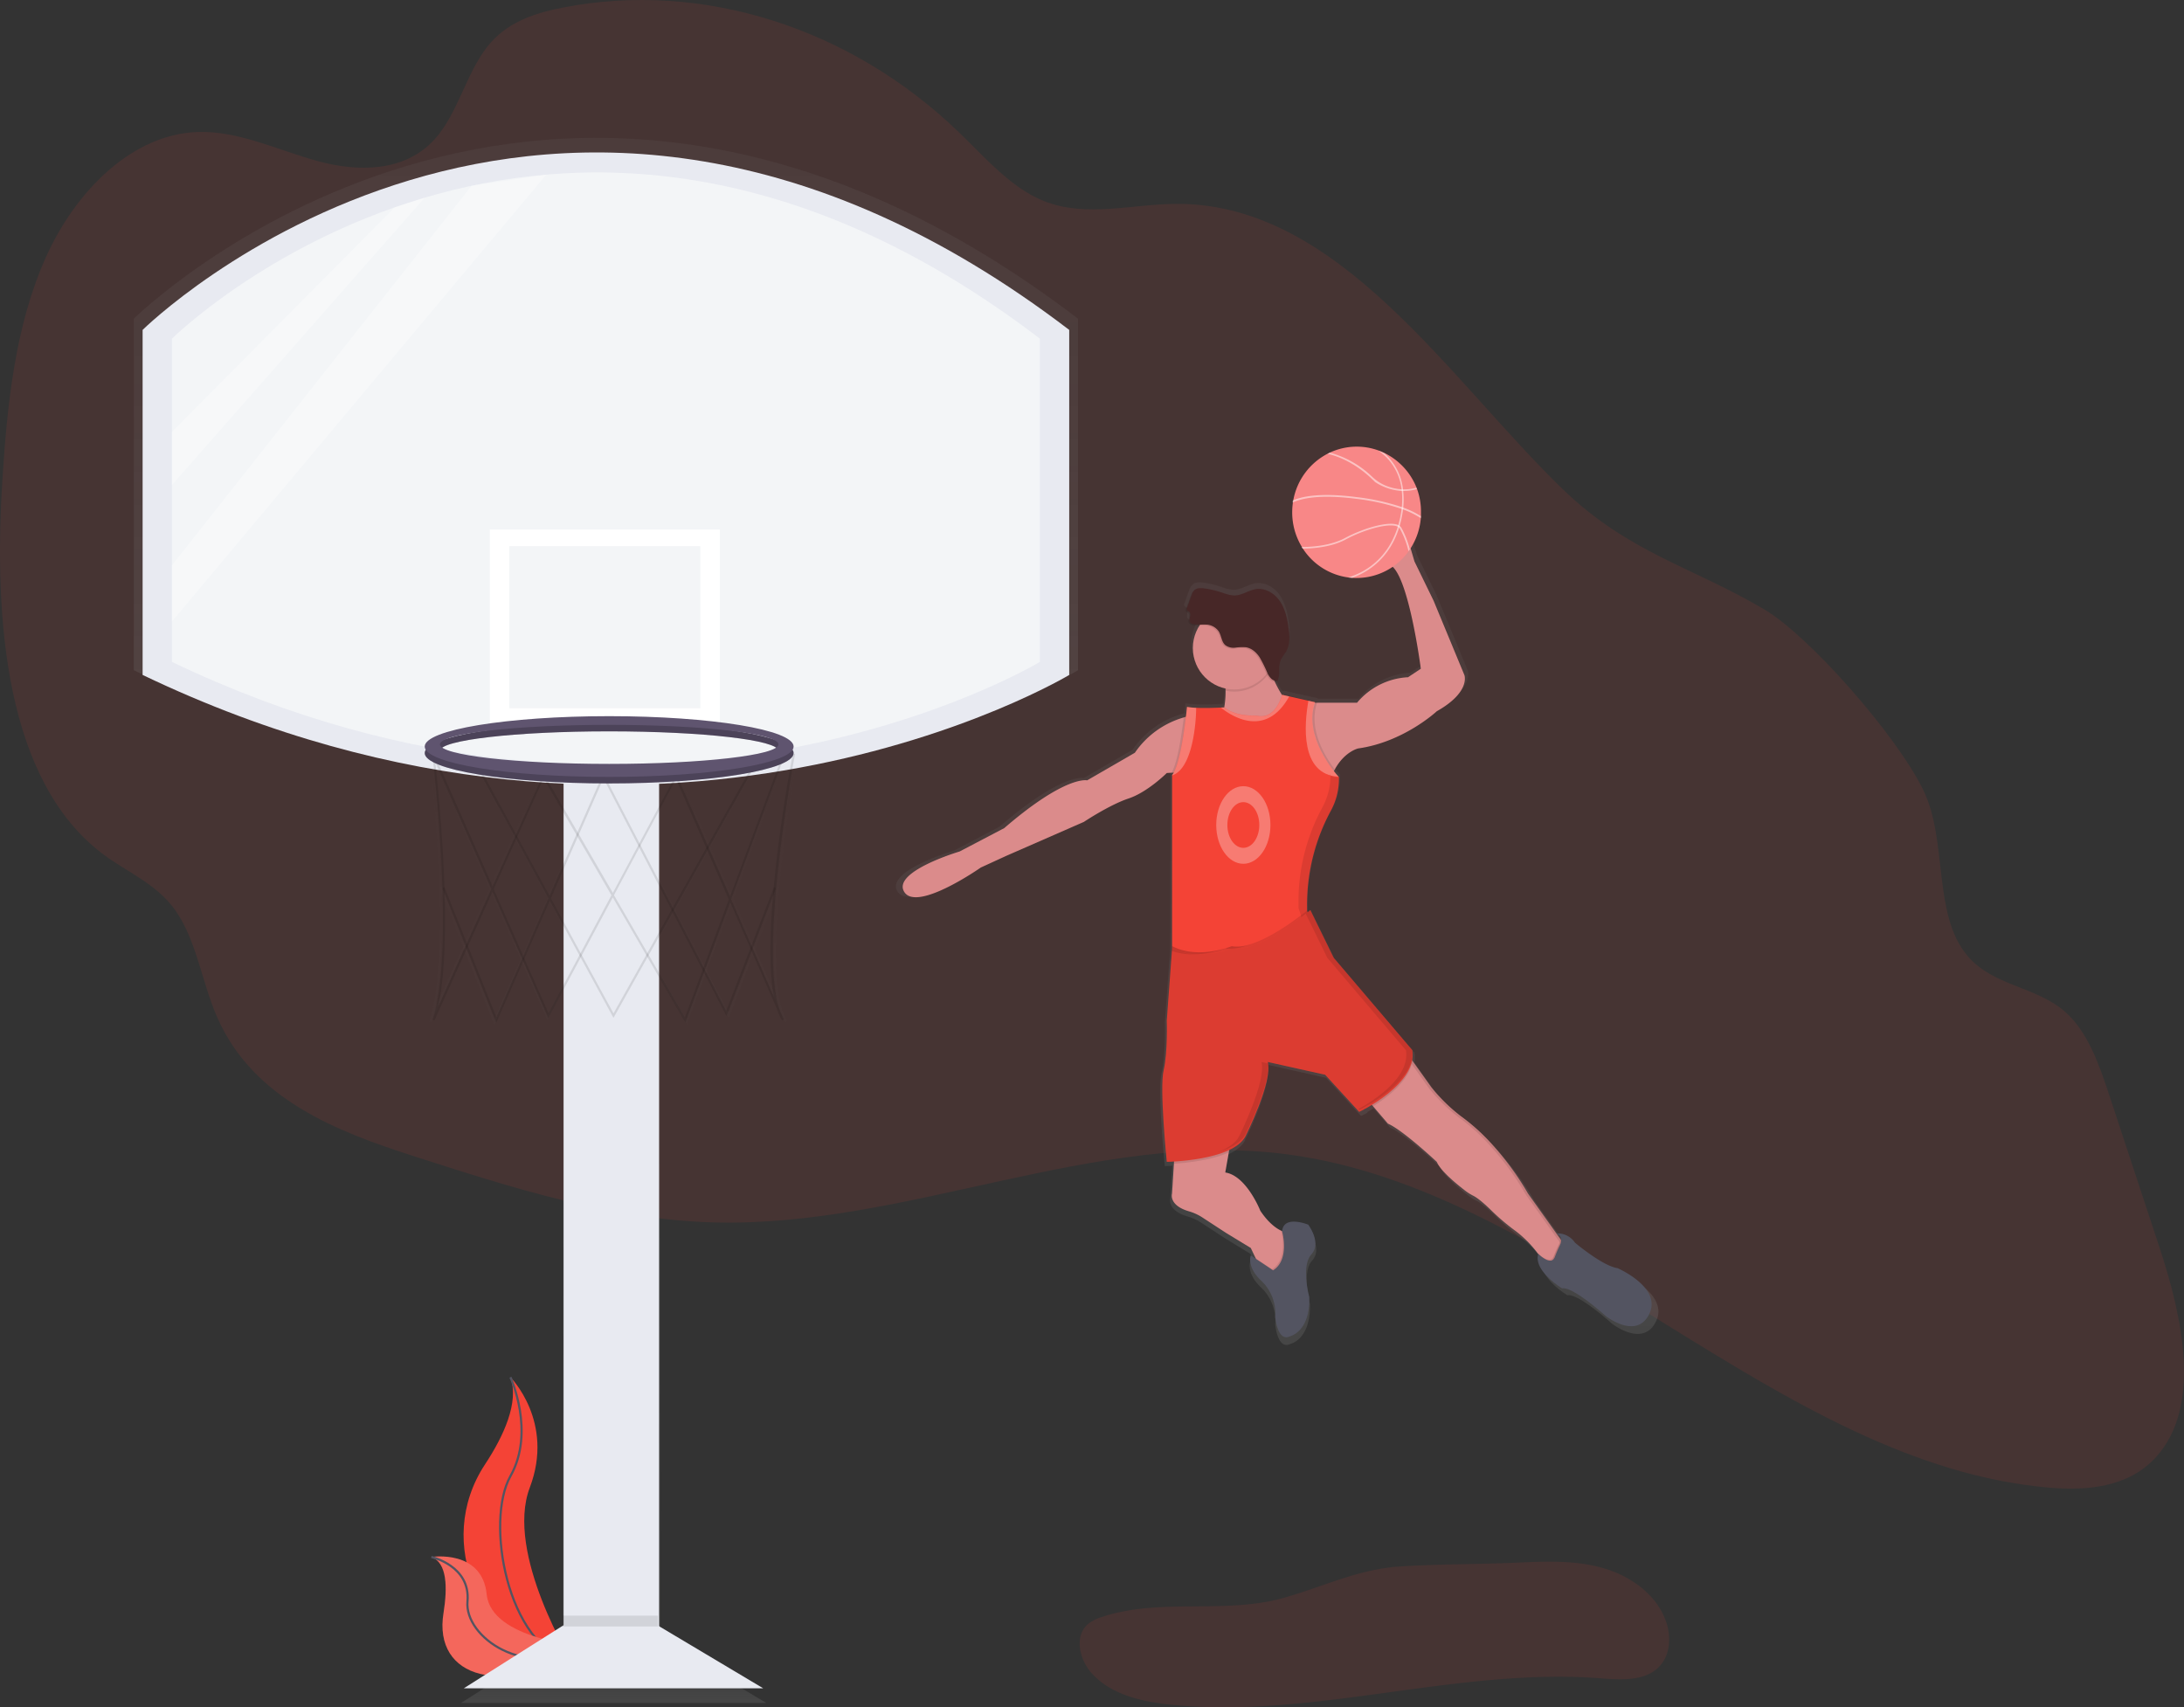 <svg xmlns="http://www.w3.org/2000/svg" xmlns:xlink="http://www.w3.org/1999/xlink" width="1006.443" height="786.764" viewBox="0 0 1006.443 786.764">
  <rect x="0" y="0" width="1006.443" height="786.764" fill="#333333" stroke="none"/>
  <defs>
    <linearGradient id="linear-gradient" x1="0.5" y1="1" x2="0.5" gradientUnits="objectBoundingBox">
      <stop offset="0" stop-color="gray" stop-opacity="0.251"/>
      <stop offset="0.54" stop-color="gray" stop-opacity="0.122"/>
      <stop offset="1" stop-color="gray" stop-opacity="0.102"/>
    </linearGradient>
    <linearGradient id="linear-gradient-3" x1="0.5" y1="1" x2="0.5" y2="0" xlink:href="#linear-gradient"/>
    <linearGradient id="linear-gradient-6" x1="0.5" y1="1" x2="0.5" y2="0" xlink:href="#linear-gradient"/>
    <linearGradient id="linear-gradient-7" x1="0.5" y1="1" x2="0.5" y2="0" xlink:href="#linear-gradient"/>
    <linearGradient id="linear-gradient-8" x1="0.5" y1="1" x2="0.5" y2="0" xlink:href="#linear-gradient"/>
    <linearGradient id="linear-gradient-10" x1="0.5" y1="1" x2="0.5" y2="0" xlink:href="#linear-gradient"/>
    <linearGradient id="linear-gradient-13" x1="0.5" y1="1" x2="0.5" y2="0" xlink:href="#linear-gradient"/>
  </defs>
  <g id="undraw_basketball_agx4_1_" data-name="undraw_basketball_agx4 (1)" transform="translate(0 -0.011)">
    <path id="Path_1081" data-name="Path 1081" d="M332,691.27s20.48,20.48,8.92,50.87,19.82,80.94,19.82,80.94l-1-.16c-42.07-7.42-63-55.54-39.58-91.28C328.94,718.36,336.07,702.77,332,691.27Z" transform="translate(-96.78 -56.6)" fill="#f44336"/>
    <path id="Path_1082" data-name="Path 1082" d="M332,691.27s11.56,25.11,0,45.59-2,78,28.74,86.22" transform="translate(-96.78 -56.6)" fill="none" stroke="#535461" stroke-miterlimit="10" stroke-width="1"/>
    <path id="Path_1083" data-name="Path 1083" d="M295.56,774.12s23.37-3.72,25.5,17.22S366,815.19,366,815.19l-.8.53c-35.35,23.21-69.14,14.78-64-16C303,788.24,302.89,776.73,295.56,774.12Z" transform="translate(-96.78 -56.6)" fill="#f44336"/>
    <path id="Path_1084" data-name="Path 1084" d="M295.56,774.12s23.37-3.72,25.5,17.22S366,815.19,366,815.19l-.8.53c-35.35,23.21-69.14,14.78-64-16C303,788.24,302.89,776.73,295.56,774.12Z" transform="translate(-96.78 -56.6)" fill="#f5f5f5" opacity="0.2"/>
    <path id="Path_1085" data-name="Path 1085" d="M295.56,774.12s18.14,4,16.65,20.48,26.94,36.27,53.79,20.6" transform="translate(-96.78 -56.6)" fill="none" stroke="#535461" stroke-miterlimit="10" stroke-width="1"/>
    <path id="Path_1086" data-name="Path 1086" d="M983.07,420.67c11.44,23.49,4.16,57.19,20.36,76.39,11.88,14.08,31.6,14,45.07,25.88,10.48,9.27,15.7,24.44,20.45,38.84l23.08,70c10.51,31.88,19.49,72.92-1.68,96.29-12.69,14-31.86,15.59-49.19,14.1C915.73,731.38,814.84,604.88,689.84,588.55,601.49,577,514.2,622.44,425.34,619.93c-47-1.33-92.89-16-138.24-30.64-34.88-11.23-73.59-26-90.22-63.86-7.43-16.92-9.74-37.36-20.78-51.27-8.46-10.67-20.69-15.72-31.2-23.45C99.12,417,93.87,341.6,97.86,278.11c2.21-35.22,5.95-71.28,19.88-102.54s40.14-57.11,70.06-58.13c18.92-.65,37,8.37,55.41,13.41s40,5.19,53.82-10c11.34-12.47,14.9-32.5,26.24-45,8.83-9.71,21.15-13.48,33.06-15.79,64.05-12.42,132.28,9.14,182.51,57.66,12.21,11.79,23.84,25.39,38.76,31.44,19.87,8.05,41.59,1.23,62.6,1.4,74.12.6,124.39,80.82,176.63,131.39,30.54,29.57,60.08,35.94,93.22,55.64C930.56,349.79,970.7,395.28,983.07,420.67Z" transform="translate(-96.78 -56.6)" fill="#f44336" opacity="0.1"/>
    <rect id="Rectangle_144" data-name="Rectangle 144" width="44.84" height="409.64" transform="translate(259.35 356.78)" fill="url(#linear-gradient)"/>
    <path id="Path_1087" data-name="Path 1087" d="M353.1,784.76H212.47l49.94-31.59h37.7Z" fill="url(#linear-gradient)"/>
    <path id="Path_1088" data-name="Path 1088" d="M158.44,203.47S348,16,593.56,203.47v162s-192.59,116.17-435.11,0Z" transform="translate(-96.78 -56.6)" fill="url(#linear-gradient-3)"/>
    <path id="Path_1089" data-name="Path 1089" d="M172.2,207.59s177.55-175.64,407.6,0V359.37s-180.41,108.82-407.6,0Z" transform="translate(-96.78 -56.6)" fill="url(#linear-gradient)"/>
    <rect id="Rectangle_145" data-name="Rectangle 145" width="108.01" height="91.71" transform="translate(224.7 240.62)" fill="url(#linear-gradient)"/>
    <rect id="Rectangle_146" data-name="Rectangle 146" width="89.67" height="76.14" transform="translate(233.87 248.4)" fill="url(#linear-gradient-6)"/>
    <g id="Group_108" data-name="Group 108" opacity="0.1">
      <path id="Path_1090" data-name="Path 1090" d="M413.29,528.7,379.22,470,349,526.64l-26.22-59.36L295.5,527.72l-.95-.38c11-32.12.09-123.17,0-124.09l-.42-3.41,28.68,64.93,23.91-53,32.53,56.07L409,412l25.2,57.51,24.46-65.77,6.12-1.22-.14.74c-.18.94-16.89,89-7.39,118.86l2.26,5.16-.9.47a24.73,24.73,0,0,1-2.32-5.29l-22-50.23Zm-33.51-59.79,33.3,57.41,20.61-55.41-24.78-56.55ZM323.3,466,349,524.31l29.58-55.38L346.77,414Zm-27.42-59.56c1.74,15.68,8.51,82.57,1.35,114.85l25-55.29ZM434.8,470.89l20.07,45.8c-6.1-32.6,7-104.11,8.64-112.85l-4.07.81Z" transform="translate(-96.78 -56.6)" fill="url(#linear-gradient-7)"/>
    </g>
    <g id="Group_109" data-name="Group 109" opacity="0.1">
      <path id="Path_1091" data-name="Path 1091" d="M324.52,528.83l-25.28-63.29.95-.38,24.38,61L349,470.41l-32.57-59.84.89-.49,32.19,59.15,24.41-55.68h.3l72.48-6.85L379.56,526.53l-29.93-55Zm25.63-58.47,29.42,54.06,65.31-116.55-70.24,6.64Z" transform="translate(-96.78 -56.6)" fill="url(#linear-gradient-8)"/>
    </g>
    <g id="Group_110" data-name="Group 110" opacity="0.1">
      <path id="Path_1092" data-name="Path 1092" d="M335.84,469.09l-.52-1L275.2,351.92l.91-.47,59.6,115.16,22.4-58.04.95.37Z" fill="url(#linear-gradient)"/>
    </g>
    <path id="Path_1093" data-name="Path 1093" d="M377.53,387.91c-47.84,0-86.61,6.39-86.61,14.27s38.78,14.27,86.61,14.27,86.61-6.39,86.61-14.27S425.36,387.91,377.53,387.91Zm0,22.42c-43.9,0-79.48-4.11-79.48-9.17S333.63,392,377.53,392,457,396.09,457,401.16s-35.58,9.17-79.47,9.17Z" transform="translate(-96.78 -56.6)" fill="url(#linear-gradient-10)"/>
    <g id="Group_111" data-name="Group 111" opacity="0.2">
      <path id="Path_1094" data-name="Path 1094" d="M377.53,387.91c-47.84,0-86.61,6.39-86.61,14.27s38.78,14.27,86.61,14.27,86.61-6.39,86.61-14.27S425.36,387.91,377.53,387.91Zm0,22.42c-43.9,0-79.48-4.11-79.48-9.17S333.63,392,377.53,392,457,396.09,457,401.16s-35.58,9.17-79.47,9.17Z" transform="translate(-96.78 -56.6)" fill="url(#linear-gradient-10)"/>
    </g>
    <path id="Path_1095" data-name="Path 1095" d="M377.53,384.86c-47.84,0-86.61,6.39-86.61,14.27s38.78,14.27,86.61,14.27,86.61-6.39,86.61-14.27S425.36,384.86,377.53,384.86Zm0,22.42c-43.9,0-79.48-4.11-79.48-9.17s35.59-9.17,79.48-9.17S457,393,457,398.1s-35.58,9.17-79.47,9.17Z" transform="translate(-96.78 -56.6)" fill="url(#linear-gradient-10)"/>
    <rect id="Rectangle_147" data-name="Rectangle 147" width="44" height="402" transform="translate(259.72 358.04)" fill="#e8eaf1"/>
    <path id="Path_1096" data-name="Path 1096" d="M351.72,778.04h-138l49-31h37Z" fill="#e8eaf1"/>
    <path id="Path_1097" data-name="Path 1097" d="M162.5,208.64s186-184,427,0v159s-189,114-427,0Z" transform="translate(-96.78 -56.6)" fill="#e8eaf1"/>
    <path id="Path_1098" data-name="Path 1098" d="M176,212.69s174.24-172.37,400,0V361.63s-177,106.79-400,0Z" transform="translate(-96.78 -56.6)" fill="#f3f5f7"/>
    <rect id="Rectangle_148" data-name="Rectangle 148" width="106" height="90" transform="translate(225.72 244.04)" fill="#fff"/>
    <rect id="Rectangle_149" data-name="Rectangle 149" width="88" height="74.72" transform="translate(234.72 251.68)" fill="#f3f5f7"/>
    <path id="Path_1099" data-name="Path 1099" d="M412.6,527.81l-33.44-57.64-29.71,55.61-25.73-58.25L297,526.85l-.93-.37c10.84-31.53.09-120.88,0-121.78l-.41-3.35,28.15,63.72,23.47-52,31.92,55,29.27-54.8,24.73,56.44,24-64.55,6-1.2-.14.73c-.18.93-16.58,87.34-7.25,116.65l2.22,5.06-.89.46a24.271,24.271,0,0,1-2.28-5.19l-21.6-49.3Zm-32.88-58.68,32.68,56.34,20.22-54.37-24.31-55.5Zm-55.44-2.82,25.26,57.2,29-54.35-31.25-53.88Zm-26.91-58.45c1.71,15.38,8.35,81,1.32,112.71l24.49-54.26ZM433.7,471.07,453.39,516c-6-32,6.86-102.17,8.48-110.74l-4,.8Z" transform="translate(-96.78 -56.6)" opacity="0.1"/>
    <path id="Path_1100" data-name="Path 1100" d="M325.48,527.94l-24.81-62.11.93-.37,23.93,59.89,24-54.74-32-58.72.88-.48,31.59,58,24-54.64h.29l71.13-6.72L379.49,525.68l-29.37-54Zm25.15-57.38,28.87,53.05,64.1-114.38-68.93,6.51Z" transform="translate(-96.78 -56.6)" opacity="0.1"/>
    <path id="Path_1101" data-name="Path 1101" d="M334.79,468.26l-.52-.99-59-114,.89-.46,58.49,113.01,21.99-56.96.93.36Z" opacity="0.1"/>
    <path id="Path_1102" data-name="Path 1102" d="M377.5,389.64c-46.94,0-85,6.27-85,14s38.06,14,85,14,85-6.27,85-14S424.44,389.64,377.5,389.64Zm0,22c-43.08,0-78-4-78-9s34.92-9,78-9,78,4,78,9S420.58,411.64,377.5,411.64Z" transform="translate(-96.78 -56.6)" fill="#5f546f"/>
    <path id="Path_1103" data-name="Path 1103" d="M377.5,389.64c-46.94,0-85,6.27-85,14s38.06,14,85,14,85-6.27,85-14S424.44,389.64,377.5,389.64Zm0,22c-43.08,0-78-4-78-9s34.92-9,78-9,78,4,78,9S420.58,411.64,377.5,411.64Z" transform="translate(-96.78 -56.6)" opacity="0.2"/>
    <path id="Path_1104" data-name="Path 1104" d="M377.5,386.64c-46.94,0-85,6.27-85,14s38.06,14,85,14,85-6.27,85-14S424.44,386.64,377.5,386.64Zm0,22c-43.08,0-78-4-78-9s34.92-9,78-9,78,4,78,9S420.58,408.64,377.5,408.64Z" transform="translate(-96.78 -56.6)" fill="#5f546f"/>
    <path id="Path_1105" data-name="Path 1105" d="M688.17,793c-27.09,7.61-56.94-.17-83.62,8.77a18.561,18.561,0,0,0-6.46,3.3c-6.38,5.57-3.86,16.44,1.84,22.7,9.11,10,23.43,13.12,36.88,14.46C702.51,848.76,768.22,825,834,830c9.78.75,21.18,1.56,27.74-5.73,4.84-5.37,5.17-13.65,2.78-20.47-4.39-12.52-16.52-21.07-29.29-24.66s-26.3-3-39.56-2.41c-18,.82-36.15.59-54.1,1.78C722.38,779.83,706.35,787.93,688.17,793Z" transform="translate(-96.78 -56.6)" fill="#f44336" opacity="0.1"/>
    <path id="Path_1106" data-name="Path 1106" d="M845,644c-7-1-19.94-12-19.94-12a9.86,9.86,0,0,0-8.59-4.37l-12.85-18.07A134.852,134.852,0,0,0,786,585.75q-1.65-1.83-3.41-3.55a95.945,95.945,0,0,0-11.14-9.5,66.313,66.313,0,0,1-7.34-6.36,84.987,84.987,0,0,1-6-6.64l-8.94-12.52-.6-.85a13.69,13.69,0,0,0,.18-3.71,6.444,6.444,0,0,0-.1-.87l-36.9-43.38-11-22.44h0c-.13.11-.57.48-1.26,1l-.2-.57v-2.15a92.53,92.53,0,0,1,11.21-44.48,31.258,31.258,0,0,0,3.79-14.93q0-.63,0-1.26l-.19-.21c-.35-.39-1.15-1.29-2.18-2.62.13-.26.27-.53.4-.78,4.58-8.42,10.95-9.86,10.95-9.86,21.44-3,36.9-17.45,36.9-17.45,16-9,13-17,13-17l-14.46-34.9-9-18.45-2.49-8.48a143.013,143.013,0,0,0-3.45-16.73c-2.13-8.12-12.74-10.43-17.86-3.78-.12.16-.25.33-.37.51a16,16,0,0,0,2.86,21.35c5,4.26,9.35,8.63,9.35,8.63,9,2.49,15,48.86,15,48.86l-6,4a33.35,33.35,0,0,0-23.93,12H704a.9.9,0,0,1,.08-.25l-3.12-.7-9-2-3.33-.75-.05.21-.94-.21v.13a56,56,0,0,1-3.4-6.23,2.71,2.71,0,0,0,.81,0,4.2,4.2,0,0,0,.18-.45h.32c1.39-3,.19-6.75,1.53-9.81a36.41,36.41,0,0,1,2.4-3.73c2-3.45,1.76-7.77,1.17-11.73-.64-4.26-1.62-8.61-4.07-12.16s-6.68-6.15-11-5.59c-3.4.45-6.38,2.78-9.8,3-2.42.14-4.74-.81-7-1.55a44.548,44.548,0,0,0-7.59-1.73c-1.71-.24-3.72-.27-4.87,1l-.1.13a2.928,2.928,0,0,0-.4.37,5.66,5.66,0,0,0-1,1.9l-2.21,6.09a1.4,1.4,0,0,0,0,1.35c.2.25.55.32.82.49,1.75,1.13-.6,3.92.85,5.29.87.82,2.73.91,4.57.9A19.44,19.44,0,0,0,661.08,372v1a40.878,40.878,0,0,1-.62,7.87h0L659,381c-2.43.13-7.34.32-11.63.12a38.744,38.744,0,0,1-4.29-.41s-.17,1.82-.5,4.61l-1,.28a41.68,41.68,0,0,0-22.9,16.54l-22.44,13s-10-2.49-38.89,22.44l-20.94,11S504.42,458,510.4,467.46,546.3,456,546.3,456l12-5.48,36.4-16s12-8,20.94-11,17.95-12,17.95-12l2.25-.12,1-.06a8.446,8.446,0,0,1-.49.78,3.97,3.97,0,0,1-.29.39v80.27l-.16,2.23h.07l-2.4,32.65s.5,15-1.5,23.43,1.5,42.88,1.5,42.88,1.31,0,3.44-.15l-.06,1-.88,14.11s-1.68,5.44,8,8.27a23.381,23.381,0,0,1,6.26,2.87l11.16,7.31,11.47,7,2.32,4.87.11.24L672.95,638s-2,5,4.49,11.47a21.2,21.2,0,0,1,7,17.45s1,12,7,9c0,0,9.47-2,9-18.45,0,0-3.78-13.7.62-19.49q.18-.24.38-.46c5-5.48-1.5-14-1.5-14s-11.55-4.66-12.2,3.08l-.48-.21c-2.08-1-5.81-3.43-9.76-9.35,0,0-6.48-16.45-16.45-17.95l1.67-9.47.19-1.09c3.43-1.62,6.21-3.71,7.61-6.4h0l.06-.12v-.26l.05-.1v-.08l.05-.11.06-.12v-.1l.07-.14.19-.1.07-.15.06-.13.08-.17.07-.14.08-.17.09-.18.07-.14.1-.21.07-.14.43-.93.06-.12.12-.26.09-.19.13-.29.08-.17.15-.34.06-.14.16-.35.08-.17.16-.36.07-.16.17-.38.07-.15.18-.4.06-.15.18-.42.06-.14.2-.45v-.08c3.19-7.42,7.2-18.09,7-24.41a14.557,14.557,0,0,0,0-1.51h-.12v-.1a2.021,2.021,0,0,0-.14-.6l26.92,6,16,17.45h.36l.1-.05h.09l.13-.06.1-.05.14-.07.12-.06.17-.09.11-.06.19-.1.12-.07.2-.1.14-.08.22-.12.14-.07.23-.13.16-.09.25-.14L727,569l.28-.16.15-.08.29-.16.17-.1.3-.17.16-.1.32-.19.17-.1.33-.2.16-.1.35-.21h.06l.56.65,7,8.12c7,3,22.94,17.95,22.94,17.95,1.84,4.41,9.63,10.71,13.61,13.73a24.856,24.856,0,0,0,3.61,2.22c2.18,1.13,5.25,3.82,8.06,6.54a102.678,102.678,0,0,0,11.77,10,52.466,52.466,0,0,1,10.19,10.28h0l.34.44c-2.38,8,11.24,16.13,11.24,16.13,5-1,20.44,13,20.44,13s14.46,11.47,20.44-1S845,644,845,644Zm-26.42-13.36-2-2.83h0a3.46,3.46,0,0,1,1.97,2.8Z" transform="translate(-96.78 -56.6)" fill="url(#linear-gradient-13)"/>
    <path id="Path_1107" data-name="Path 1107" d="M694.23,385.85s-50.45,29.39-39.67,12.73a41.91,41.91,0,0,0,7-23.7,30.831,30.831,0,0,0-1.1-8.14l21.06-9.8a20.3,20.3,0,0,0,.76,8.59C685.23,375.95,694.23,385.85,694.23,385.85Z" transform="translate(-96.78 -56.6)" fill="#db8b8b"/>
    <path id="Path_1108" data-name="Path 1108" d="M682.25,365.54a19.12,19.12,0,0,1-20.72,9.35,30.831,30.831,0,0,0-1.1-8.14l21.06-9.8A20.3,20.3,0,0,0,682.25,365.54Z" transform="translate(-96.78 -56.6)" opacity="0.1"/>
    <circle id="Ellipse_117" data-name="Ellipse 117" cx="19.1" cy="19.1" r="19.1" transform="translate(549.7 279.54)" fill="#db8b8b"/>
    <path id="Path_1109" data-name="Path 1109" d="M653.37,345.08a7.33,7.33,0,0,1,4.55,3c1.26,2,1.23,4.74,3,6.3a6.34,6.34,0,0,0,4.65,1.18,22.419,22.419,0,0,1,4.91-.17c2.65.43,4.82,2.39,6.29,4.63a63.812,63.812,0,0,1,3.56,7.2,8.5,8.5,0,0,0,1.78,2.63,3.41,3.41,0,0,0,2.93.94c1.37-3,.19-6.64,1.5-9.63a35.768,35.768,0,0,1,2.35-3.66c2-3.39,1.73-7.63,1.14-11.52-.63-4.19-1.59-8.46-4-11.94s-6.56-6-10.76-5.49c-3.34.44-6.27,2.73-9.63,2.93-2.37.14-4.66-.79-6.92-1.52a43.75,43.75,0,0,0-7.45-1.7c-1.68-.23-3.65-.27-4.78,1a5.559,5.559,0,0,0-1,1.86l-2.17,6a1.38,1.38,0,0,0,0,1.33c.2.24.54.31.8.49,1.72,1.11-.59,3.85.83,5.2S651.38,344.61,653.37,345.08Z" transform="translate(-96.78 -56.6)" opacity="0.1"/>
    <path id="Path_1110" data-name="Path 1110" d="M653.86,344.59a7.33,7.33,0,0,1,4.55,3c1.26,2,1.23,4.74,3,6.3a6.34,6.34,0,0,0,4.65,1.18,22.418,22.418,0,0,1,4.91-.17c2.65.43,4.82,2.39,6.29,4.63a63.806,63.806,0,0,1,3.56,7.2,8.5,8.5,0,0,0,1.78,2.63,3.41,3.41,0,0,0,2.93.94c1.37-3,.19-6.64,1.5-9.63a35.754,35.754,0,0,1,2.35-3.66c2-3.39,1.73-7.63,1.14-11.52-.63-4.19-1.59-8.46-4-11.94s-6.56-6-10.76-5.49c-3.34.44-6.27,2.73-9.63,2.93-2.37.14-4.66-.79-6.92-1.52a43.75,43.75,0,0,0-7.45-1.7c-1.68-.23-3.65-.27-4.78,1a5.559,5.559,0,0,0-1,1.86l-2.17,6a1.38,1.38,0,0,0,0,1.33c.2.24.54.31.8.49,1.72,1.11-.59,3.85.83,5.2S651.87,344.12,653.86,344.59Z" transform="translate(-96.78 -56.6)" fill="#472727"/>
    <path id="Path_1111" data-name="Path 1111" d="M758.88,384.38s-15.18,14.2-36.24,17.14c0,0-6.26,1.42-10.76,9.69a35.07,35.07,0,0,0-3.45,9.9l-22.6-38.29-1.4-2.37h37.71a32.76,32.76,0,0,1,23.51-11.75l5.88-3.92s-5.88-45.55-14.69-48c0,0-4.3-4.3-9.19-8.48a15.72,15.72,0,0,1-2.81-21c.12-.17.24-.34.37-.5,5-6.53,15.45-4.26,17.55,3.72A140.456,140.456,0,0,1,746.15,307l2.45,8.33,8.82,18.12,14.2,34.28S774.55,375.57,758.88,384.38Z" transform="translate(-96.78 -56.6)" fill="#db8b8b"/>
    <path id="Path_1112" data-name="Path 1112" d="M646.23,386.34l-2.94,26-6.61.37-2.21.12s-8.82,8.82-17.63,11.75-20.57,10.78-20.57,10.78L560.52,451l-11.75,5.39S519.38,477,513.5,467.65,539,449,539,449l20.57-10.78c28.41-24.49,38.2-22,38.2-22l22-12.73a40.94,40.94,0,0,1,22.49-16.25A27.7,27.7,0,0,1,646.23,386.34Z" transform="translate(-96.78 -56.6)" fill="#db8b8b"/>
    <path id="Path_1113" data-name="Path 1113" d="M711.88,411.21a35.071,35.071,0,0,0-3.45,9.9l-22.6-38.29a15.659,15.659,0,0,0,1.41-2.37,19,19,0,0,0,1.36-3.67l3.27.74,8.85,2,3.07.69a1.126,1.126,0,0,1-.08.24C699.59,392.55,707.36,405.22,711.88,411.21Z" transform="translate(-96.78 -56.6)" opacity="0.1"/>
    <path id="Path_1114" data-name="Path 1114" d="M646.23,386.34l-2.94,26-6.61.37c2.81-5,4.72-18.24,5.59-25.43a27.7,27.7,0,0,1,3.96-.94Z" transform="translate(-96.78 -56.6)" opacity="0.1"/>
    <path id="Path_1115" data-name="Path 1115" d="M710.1,430.17a90.84,90.84,0,0,0-11,44.12v2.17s5.39,14.69,0,14.69-4.9,7.35-11.75,8.82-30.86,11.75-38.2,7.35-12.24-13.71-12.24-13.71V413.77a3.944,3.944,0,0,0,.29-.39c4.23-6,6.57-31,6.57-31a38.072,38.072,0,0,0,4.22.41c4.21.2,9,0,11.42-.12l1.5-.09c4.23,3.31,10,3.79,12.86,3.79a21.67,21.67,0,0,1,3,.22c8.27,1.16,10.79-9.83,10.79-9.83l3.27.74,8.85,2,3.07.69c-5.51,15.61,9,32.3,10.83,34.32l.19.21a30.641,30.641,0,0,1-3.67,15.45Z" transform="translate(-96.78 -56.6)" fill="#f44336"/>
    <path id="Path_1116" data-name="Path 1116" d="M648,382.83c0,6.49-1.55,28-11.07,31.11v-.17a3.944,3.944,0,0,0,.29-.39c4.23-6,6.57-31,6.57-31A38.072,38.072,0,0,0,648,382.83Z" transform="translate(-96.78 -56.6)" fill="#fff" opacity="0.3"/>
    <path id="Path_1117" data-name="Path 1117" d="M713.63,414.54c-17.92-.92-15.8-24.36-13.9-35l3.07.69C697.29,395.83,711.79,412.52,713.63,414.54Z" transform="translate(-96.78 -56.6)" fill="#fff" opacity="0.3"/>
    <g id="Group_112" data-name="Group 112" opacity="0.1">
      <path id="Path_1118" data-name="Path 1118" d="M713.82,415.24a.24.24,0,0,0-.19-.21c-4-1,.44.45-4-1-.17-.06.24-.73.24-.73a30.64,30.64,0,0,1-3.72,15.42,90.841,90.841,0,0,0-11,44.12V475s5.39,14.69,0,14.69-4.9,7.35-11.75,8.82c-6.28,1.35-26.93,10.08-36,8.15.56.41,1.13.8,1.72,1.15,7.35,4.41,31.35-5.88,38.2-7.35s6.37-8.82,11.75-8.82,0-14.69,0-14.69v-2.17a90.84,90.84,0,0,1,11-44.12,30.64,30.64,0,0,0,3.75-15.42Z" transform="translate(-96.78 -56.6)"/>
      <path id="Path_1119" data-name="Path 1119" d="M662.1,383.62c-.23-.16-.47-.33-.69-.5h-.52A12.374,12.374,0,0,0,662.1,383.62Z" transform="translate(-96.78 -56.6)"/>
    </g>
    <path id="Path_1120" data-name="Path 1120" d="M816.67,628.78,810.8,642a82.14,82.14,0,0,0-5.5-7.95h0a51.539,51.539,0,0,0-10-10.09,100.869,100.869,0,0,1-11.56-9.82c-2.76-2.67-5.78-5.32-7.92-6.43a24.419,24.419,0,0,1-3.55-2.18c-3.9-3-11.56-9.15-13.37-13.48,0,0-15.67-14.69-22.53-17.63l-6.84-8-7.86-9.17,20.08-20.08,5.91,8.27,8.79,12.3A80.124,80.124,0,0,0,770,571a91.15,91.15,0,0,1,13.8,12.33A132.47,132.47,0,0,1,801,606.74l12.63,17.75.09.14,2,2.79Z" transform="translate(-96.78 -56.6)" fill="#db8b8b"/>
    <path id="Path_1121" data-name="Path 1121" d="M692.27,630.25l-7.84,18.61L678.07,642l-2.62-5.5-2.28-4.79-11.27-6.86-11-7.18a23,23,0,0,0-6.15-2.82c-9.51-2.78-7.87-8.12-7.87-8.12l.87-13.86.6-9.65,26-2.94-1.3,7.35-1.64,9.3c9.8,1.47,16.16,17.63,16.16,17.63,3.87,5.81,7.54,8.22,9.59,9.18a7.505,7.505,0,0,0,1.68.61Z" transform="translate(-96.78 -56.6)" fill="#db8b8b"/>
    <path id="Path_1122" data-name="Path 1122" d="M813.72,624.64l-.23-.13h.14Z" transform="translate(-96.78 -56.6)" opacity="0.1"/>
    <path id="Path_1123" data-name="Path 1123" d="M816.67,628.78,810.8,642a82.14,82.14,0,0,0-5.5-7.95c.9.86,5.93,5.44,7.54,1.26a49,49,0,0,1,2.13-5,5.51,5.51,0,0,0,.73-2.85Z" transform="translate(-96.78 -56.6)" opacity="0.1"/>
    <path id="Path_1124" data-name="Path 1124" d="M816.19,627.91l-2-2.79-.09-.14-12.63-17.75a132.467,132.467,0,0,0-17.23-23.39,91.14,91.14,0,0,0-13.8-12.33,80.131,80.131,0,0,1-13.55-13.26L748.13,546l-5.91-8.27-.86.86,5.29,7.41,8.79,12.3A80.131,80.131,0,0,0,769,571.52a91.144,91.144,0,0,1,13.8,12.33A132.474,132.474,0,0,1,800,607.23L812.65,625l.09.14,2,2.79,1,1.36-5.26,11.84c.55.87.86,1.38.86,1.38l5.88-13.22Z" transform="translate(-96.78 -56.6)" opacity="0.1"/>
    <path id="Path_1125" data-name="Path 1125" d="M692.27,630.25l-7.84,18.61L678.07,642l-2.62-5.5,7.52,5c7.39-4.62,4.54-16.43,4.2-17.75a7.509,7.509,0,0,0,1.68.61Z" transform="translate(-96.78 -56.6)" opacity="0.1"/>
    <path id="Path_1126" data-name="Path 1126" d="M687.62,624.13s3.67,13-4.16,17.88l-10.29-6.86s-2,4.9,4.41,11.27a20.82,20.82,0,0,1,6.86,17.14s1,11.75,6.86,8.82c0,0,9.31-2,8.82-18.12,0,0-3.71-13.45.61-19.14q.18-.23.37-.45c4.9-5.39-1.47-13.71-1.47-13.71S688.11,616.3,687.62,624.13Z" transform="translate(-96.78 -56.6)" fill="#535461"/>
    <path id="Path_1127" data-name="Path 1127" d="M699.13,491.16c-5.39,0-4.9,7.35-11.75,8.82s-30.86,11.75-38.2,7.35-12.24-13.71-12.24-13.71v-1c12.24,6.37,27.43,0,27.43,0,10.82,2.08,29.43-12.11,34.77-16.42v.25S704.51,491.16,699.13,491.16Z" transform="translate(-96.78 -56.6)" opacity="0.1"/>
    <path id="Path_1128" data-name="Path 1128" d="M638.39,583.23l26-2.94-1.3,7.35c-8.05,3.74-19.64,4.89-25.26,5.24Z" transform="translate(-96.78 -56.6)" opacity="0.1"/>
    <path id="Path_1129" data-name="Path 1129" d="M747.64,545.46c-1.23,9-11.29,16.73-18.13,21l-7.86-9.17,20.08-20.08Z" transform="translate(-96.78 -56.6)" opacity="0.1"/>
    <path id="Path_1130" data-name="Path 1130" d="M664.35,493.6s-15.18,6.37-27.43,0l-2.45,33.31s.49,14.69-1.47,23,1.47,42.12,1.47,42.12,30.37-.49,36.24-11.75c0,0,12.73-25.47,10.29-34.28l26.45,5.88L723.13,569s26.94-12.73,24.49-28.41L711.37,498,700.6,476S677.09,496.05,664.35,493.6Z" transform="translate(-96.78 -56.6)" fill="#f44336"/>
    <path id="Path_1131" data-name="Path 1131" d="M723.13,569l-15.67-17.14L681,546c.06.22.11.45.16.69a9.746,9.746,0,0,1,.14,1.42c.41,10.19-10.58,32.18-10.58,32.18-5.88,11.27-36.24,11.75-36.24,11.75S631,558.26,633,549.93s1.47-23,1.47-23l2.36-32.07.09-1.23a26.34,26.34,0,0,0,11,2.8,42.62,42.62,0,0,0,15.91-2.59l.52-.21q.43.08.88.13c10.52,1.16,27.39-11.38,33.26-16.05,1.33-1.06,2.1-1.71,2.1-1.71l10.78,22,36.24,42.61a11.712,11.712,0,0,1,.14,1.48C748.38,557.09,723.13,569,723.13,569Z" transform="translate(-96.78 -56.6)" opacity="0.1"/>
    <path id="Path_1132" data-name="Path 1132" d="M690.88,377.53c-10.91,19.71-27,8.8-31.46,5.18l1.5-.09c4.23,3.31,10,3.79,12.86,3.79a21.67,21.67,0,0,1,3,.22c8.27,1.16,10.79-9.83,10.79-9.83Z" transform="translate(-96.78 -56.6)" fill="#fff" opacity="0.3"/>
    <path id="Path_1133" data-name="Path 1133" d="M814,625a9.65,9.65,0,0,1,8.57,4.28S835.29,640,842.14,641c0,0,20.57,8.82,14.69,21.06s-20.08,1-20.08,1-15.18-13.71-20.08-12.73c0,0-13.47-8.08-11-15.92,0,0,5.9,6,7.68,1.39a48.807,48.807,0,0,1,2.12-5C816.42,628.92,816.91,626.47,814,625Z" transform="translate(-96.78 -56.6)" fill="#535461"/>
    <path id="Path_1134" data-name="Path 1134" d="M661.13,493.72c-5.12,1.49-15.42,3.48-24.2-1.09l-.16,2.19C647.42,498.69,659.2,494.47,661.13,493.72Z" transform="translate(-96.78 -56.6)" opacity="0.1"/>
    <path id="Path_1135" data-name="Path 1135" d="M672.26,492a17.51,17.51,0,0,1-7.91.67s-1.08.45-2.88,1C664.6,494.2,668.36,493.43,672.26,492Z" transform="translate(-96.78 -56.6)" opacity="0.1"/>
    <path id="Path_1136" data-name="Path 1136" d="M747.76,542.1c-.47,14.53-24.63,25.95-24.63,25.95l-.34-.37c6.69-3.67,23.87-14.4,21.89-27.06L708.43,498l-9.94-20.33c1.33-1.06,2.1-1.71,2.1-1.71l10.78,22,36.24,42.61A11.722,11.722,0,0,1,747.76,542.1Z" transform="translate(-96.78 -56.6)" opacity="0.1"/>
    <path id="Path_1137" data-name="Path 1137" d="M678.07,546c2.45,8.82-10.29,34.28-10.29,34.28-1.74,3.33-5.61,5.72-10.21,7.43,5.84-1.74,11.05-4.39,13.15-8.41,0,0,11.3-22.6,10.56-32.59Z" transform="translate(-96.78 -56.6)" opacity="0.1"/>
    <path id="Path_1138" data-name="Path 1138" d="M669.74,418.91c-6.9,0-12.49,8-12.49,17.88s5.59,17.88,12.49,17.88,12.49-8,12.49-17.88S676.64,418.91,669.74,418.91Zm0,28.41c-4.06,0-7.36-4.71-7.36-10.53s3.29-10.53,7.36-10.53,7.36,4.71,7.36,10.53S673.8,447.32,669.74,447.32Z" transform="translate(-96.78 -56.6)" fill="#fff" opacity="0.3"/>
    <path id="Path_1139" data-name="Path 1139" d="M751.6,292.73v1.72a4.035,4.035,0,0,1-.07.92,30.349,30.349,0,0,1-5,14.37c-.19.29-.39.57-.59.85a29.52,29.52,0,0,1-24,12.38,19.007,19.007,0,0,1-2-.07c-.66-.07-1.23-.1-1.84-.18h0a29.65,29.65,0,0,1-20.92-13.29c-.16-.23-.31-.48-.45-.71v-.05a30.47,30.47,0,0,1-4.47-15.94,31,31,0,0,1,.32-4.48l.16-1a30.24,30.24,0,0,1,15.88-21.58l1.08-.53a29.36,29.36,0,0,1,22.51-.87,28.569,28.569,0,0,1,2.77,1.2h0a30.13,30.13,0,0,1,14.57,15.85c.1.23.18.45.26.68a30.622,30.622,0,0,1,1.79,10.73Z" transform="translate(-96.78 -56.6)" fill="#f88787"/>
    <path id="Path_1140" data-name="Path 1140" d="M749.69,282a20.59,20.59,0,0,1-5.86.85h-1.12a10.568,10.568,0,0,1-1.4-.12,25.07,25.07,0,0,1-10.88-4h0c-8.73-8.9-17.28-11.94-21.9-13l1.08-.53a44.956,44.956,0,0,1,19.58,11.2,20.359,20.359,0,0,0,6.86,4.28,23.851,23.851,0,0,0,5.43,1.31c.4,0,.79.08,1.18.11h.79a19.8,19.8,0,0,0,6-.76A5.5,5.5,0,0,0,749.69,282Z" transform="translate(-96.78 -56.6)" fill="#fff" opacity="0.5"/>
    <path id="Path_1141" data-name="Path 1141" d="M751.55,294.45a4.035,4.035,0,0,1-.07.92,40.339,40.339,0,0,0-8.15-4l-.75-.27a101,101,0,0,0-21-4.64c-16.8-2.14-25.18-.14-29.17,1.76l.16-1c4.32-1.9,12.83-3.63,29.11-1.56a103.552,103.552,0,0,1,21,4.59l.75.27A41.571,41.571,0,0,1,751.55,294.45Z" transform="translate(-96.78 -56.6)" fill="#fff" opacity="0.5"/>
    <path id="Path_1142" data-name="Path 1142" d="M743.43,290.59a7.892,7.892,0,0,1-.09.82q-.26,2.05-.74,4.29-.37,1.69-.82,3.25c-.08.27-.16.54-.24.8-3.8,12.17-11.53,18.34-17.64,21.42a36.305,36.305,0,0,1-4,1.74l-1.84-.18h0a36.244,36.244,0,0,0,5.58-2.26c6-3,13.59-9.13,17.29-21.18.08-.24.15-.49.22-.74q.42-1.45.76-3,.49-2.25.75-4.4a7.606,7.606,0,0,1,.09-.82,36.455,36.455,0,0,0,0-7.46,4.895,4.895,0,0,0-.09-.77A25.11,25.11,0,0,0,736,267.72a25.631,25.631,0,0,0-4-3.41,28.558,28.558,0,0,1,2.77,1.2h0q.88.77,1.74,1.68a26,26,0,0,1,6.81,14.93,6.553,6.553,0,0,0,.09.76,37.156,37.156,0,0,1,.02,7.71Z" transform="translate(-96.78 -56.6)" fill="#fff" opacity="0.5"/>
    <path id="Path_1143" data-name="Path 1143" d="M746.45,309.75c-.19.29-.39.57-.59.85a39.909,39.909,0,0,0-4-10.41,2,2,0,0,0-.35-.44,2.74,2.74,0,0,0-.67-.45c-3.85-1.91-15.35,1.29-23.9,5.91-6.58,3.56-15.19,4.19-19.9,4.23l-.45-.71v-.05c4.5,0,13.34-.54,20-4.14,8-4.3,19.9-8,24.48-6a3.882,3.882,0,0,1,.69.39,2.849,2.849,0,0,1,.78.84,41.189,41.189,0,0,1,3.91,9.98Z" transform="translate(-96.78 -56.6)" fill="#fff" opacity="0.5"/>
    <rect id="Rectangle_150" data-name="Rectangle 150" width="44" height="5" transform="translate(259.22 744.54)" opacity="0.1"/>
    <path id="Path_1144" data-name="Path 1144" d="M181.88,95.57,79.22,199.04v24.5L195.72,91.1Z" fill="#fff" opacity="0.3"/>
    <path id="Path_1145" data-name="Path 1145" d="M217.31,85.62,79.22,260.54v25.93L251.76,80.48Z" fill="#fff" opacity="0.3"/>
  </g>
</svg>
